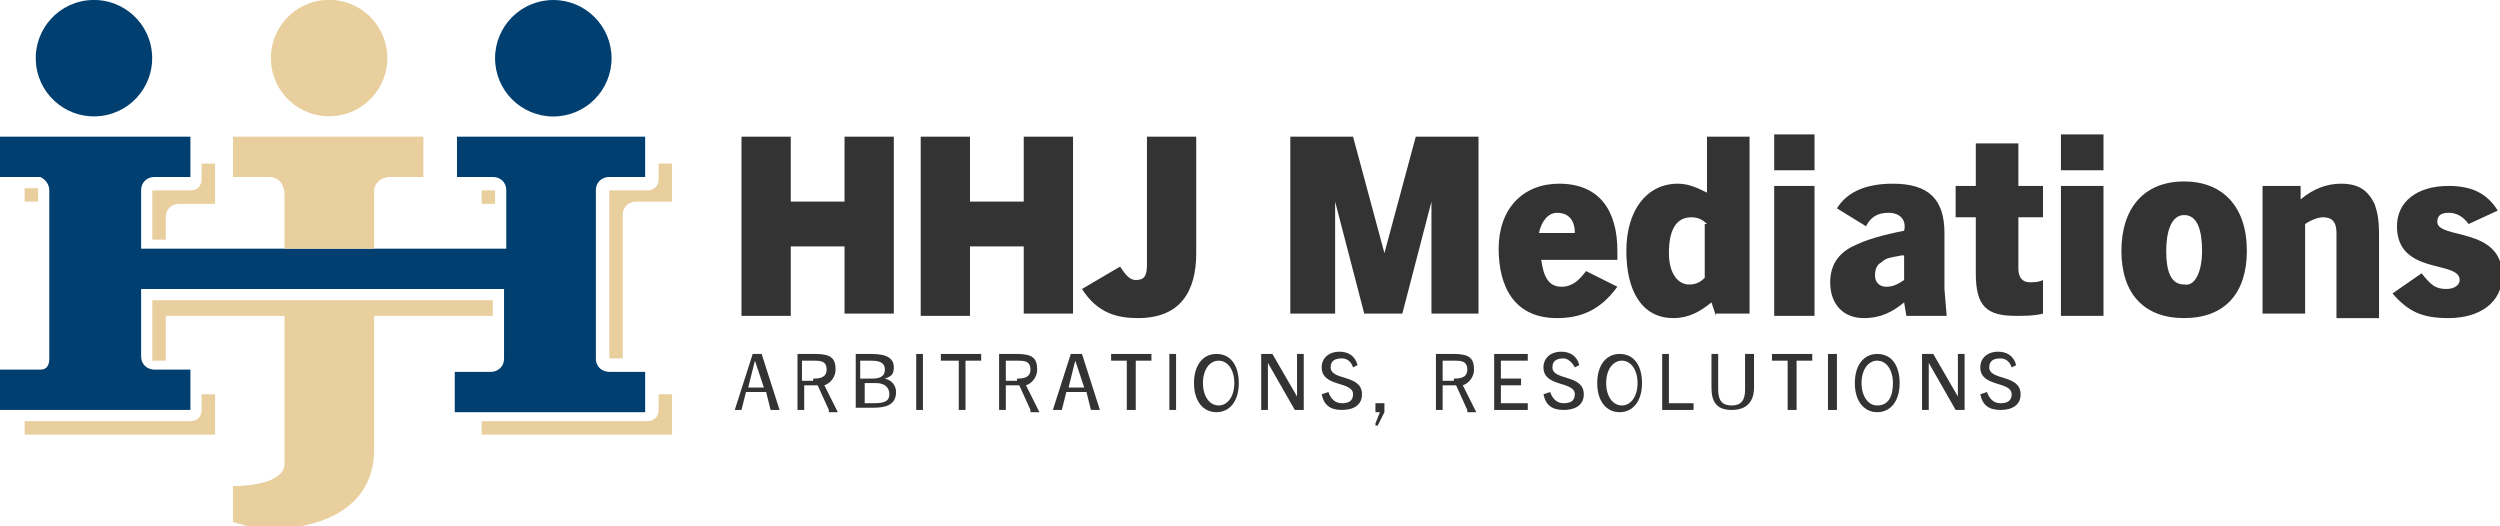 <?xml version="1.0" encoding="utf-8"?>
<!-- Generator: Adobe Illustrator 27.4.0, SVG Export Plug-In . SVG Version: 6.00 Build 0)  -->
<svg version="1.1" id="Layer_1" xmlns="http://www.w3.org/2000/svg" xmlns:xlink="http://www.w3.org/1999/xlink" x="0px" y="0px"
	 viewBox="0 0 111.6 23.5" style="enable-background:new 0 0 111.6 23.5;" xml:space="preserve">
<style type="text/css">
	.st0{fill:#333333;}
	.st1{fill:none;}
	.st2{fill:#003F70;}
	.st3{fill:#E8CF9D;}
</style>
<g>
	<g>
		<path class="st0" d="M37.7,14.1v-3.1h-2.4v3.1h-2.2V6.1h2.2v2.9h2.4V6.1h2.2v7.9H37.7z"/>
		<path class="st0" d="M45.7,14.1v-3.1h-2.4v3.1h-2.2V6.1h2.2v2.9h2.4V6.1h2.2v7.9H45.7z"/>
		<path class="st0" d="M50.8,14.2c-0.9,0-1.8-0.2-2.5-1.3l1.7-1c0.2,0.3,0.4,0.6,0.7,0.6c0.4,0,0.5-0.2,0.5-0.7V6.1h2.2v5.2
			C53.4,13,52.7,14.2,50.8,14.2z"/>
		<path class="st0" d="M63.9,14.1V9h0l-1.3,5h-1.7l-1.3-5h0v5h-2V6.1h2.8l1.4,5.2h0l1.4-5.2h2.8v7.9H63.9z"/>
		<path class="st0" d="M69.5,14.2c-1.9,0-2.6-1.4-2.6-3.1c0-1.8,1.1-2.9,2.7-2.9c1.8,0,2.6,1.2,2.6,3c0,0.1,0,0.2,0,0.4h-3.4
			c0.1,0.7,0.3,1.2,0.9,1.2c0.5,0,0.8-0.3,1.1-0.7l1.4,0.7C71.4,13.9,70.5,14.2,69.5,14.2z M68.7,10.4h1.6c0-0.6-0.3-0.9-0.8-0.9
			C69.1,9.5,68.8,9.9,68.7,10.4z"/>
		<path class="st0" d="M76.6,14.1l-0.2-0.6c-0.5,0.4-1,0.7-1.7,0.7c-1.4,0-2.1-1.2-2.1-3c0-1.8,0.9-3,2.3-3c0.5,0,0.9,0.2,1.3,0.4
			V6.1h1.9v7.9H76.6z M76.2,10c-0.2-0.2-0.4-0.3-0.7-0.3c-0.7,0-1,0.6-1,1.6c0,0.9,0.4,1.4,0.9,1.4c0.3,0,0.5-0.1,0.7-0.3V10z"/>
		<path class="st0" d="M79.2,7.6V6H81v1.6H79.2z M79.2,14.1V8.3H81v5.8H79.2z"/>
		<path class="st0" d="M85.1,14.1L85,13.5c-0.5,0.4-1,0.7-1.8,0.7c-0.9,0-1.5-0.6-1.5-1.6c0-0.8,0.4-1.3,1-1.6
			c0.6-0.3,1.3-0.5,2.3-0.7c0.1-0.4-0.1-0.8-0.7-0.8c-0.5,0-0.8,0.2-1,0.6L82,9.3c0.5-0.8,1.4-1.1,2.5-1.1c1.6,0,2.3,0.7,2.3,2.2
			v2.5l0.1,1.2H85.1z M84.9,11.4c-0.5,0.1-0.7,0.1-0.9,0.3c-0.2,0.1-0.3,0.3-0.3,0.6c0,0.3,0.2,0.5,0.5,0.5c0.3,0,0.5-0.1,0.8-0.3
			V11.4z"/>
		<path class="st0" d="M91.2,14c-0.4,0.1-0.8,0.1-1.2,0.1c-1.3,0-1.8-0.4-1.8-1.9V9.7h-0.9V8.3h0.9V6.4h1.9v1.9h1.1v1.4h-1.1V12
			c0,0.4,0.2,0.6,0.5,0.6c0.2,0,0.4,0,0.6-0.1V14z"/>
		<path class="st0" d="M92,7.6V6h1.9v1.6H92z M92,14.1V8.3h1.9v5.8H92z"/>
		<path class="st0" d="M94.7,11.2c0-1.9,1-3.1,2.8-3.1c1.7,0,2.8,1.1,2.8,3.1c0,1.9-1,3-2.8,3C95.7,14.2,94.7,13.1,94.7,11.2z
			 M98.3,11.2c0-0.9-0.2-1.6-0.8-1.6c-0.6,0-0.8,0.8-0.8,1.6c0,0.9,0.2,1.5,0.8,1.5C98,12.8,98.3,12.1,98.3,11.2z"/>
		<path class="st0" d="M104.3,14.1v-3.7c0-0.5-0.2-0.7-0.6-0.7c-0.2,0-0.5,0.1-0.8,0.3v4H101V8.3h1.7v0.6c0.6-0.5,1.2-0.7,1.8-0.7
			c0.8,0,1.2,0.3,1.5,0.9c0.1,0.3,0.2,0.6,0.2,1.4v3.7H104.3z"/>
		<path class="st0" d="M110.2,10c-0.3-0.4-0.6-0.5-0.9-0.5c-0.3,0-0.5,0.1-0.5,0.4c0,0.8,2.9,0.2,2.9,2.4c0,1.2-1,1.9-2.4,1.9
			c-1.2,0-1.8-0.3-2.5-1.1l1.3-0.9c0.4,0.5,0.6,0.7,1.1,0.7c0.4,0,0.6-0.2,0.6-0.4c0-0.9-2.8-0.2-2.8-2.4c0-1.1,0.9-1.8,2.3-1.8
			c1,0,1.7,0.3,2.2,1.1L110.2,10z"/>
	</g>
	<g>
		<path class="st0" d="M34.4,18.3l-0.2-0.8h-0.9l-0.2,0.8h-0.3l0.8-2.5H34l0.8,2.5H34.4z M33.4,17.3h0.7l-0.4-1.2h0L33.4,17.3z"/>
		<path class="st0" d="M37,18.3l-0.5-1.1h-0.6v1.1h-0.3v-2.5h0.8c0.7,0,0.9,0.2,0.9,0.7c0,0.3-0.2,0.6-0.5,0.7l0.6,1.2H37z
			 M36.3,16.9c0.2,0,0.6,0,0.6-0.4c0-0.4-0.3-0.4-0.6-0.4h-0.5v0.9H36.3z"/>
		<path class="st0" d="M38.2,18.3v-2.5h0.7c0.7,0,1,0.2,1,0.6c0,0.3-0.1,0.4-0.4,0.5v0c0.4,0.1,0.5,0.4,0.5,0.6c0,0.6-0.5,0.7-1,0.7
			H38.2z M38.9,16.9c0.2,0,0.6,0,0.6-0.4c0-0.4-0.4-0.4-0.7-0.4h-0.4v0.8H38.9z M39,18c0.5,0,0.7-0.1,0.7-0.4c0-0.3-0.2-0.5-0.6-0.5
			h-0.5V18H39z"/>
		<path class="st0" d="M40.9,18.3v-2.5h0.3v2.5H40.9z"/>
		<path class="st0" d="M42.8,18.3v-2.2H42v-0.3h1.8v0.3h-0.7v2.2H42.8z"/>
		<path class="st0" d="M46,18.3l-0.5-1.1h-0.6v1.1h-0.3v-2.5h0.8c0.7,0,0.9,0.2,0.9,0.7c0,0.3-0.2,0.6-0.5,0.7l0.6,1.2H46z
			 M45.4,16.9c0.2,0,0.6,0,0.6-0.4c0-0.4-0.3-0.4-0.6-0.4h-0.5v0.9H45.4z"/>
		<path class="st0" d="M48.7,18.3l-0.2-0.8h-0.9l-0.2,0.8H47l0.8-2.5h0.5l0.8,2.5H48.7z M47.7,17.3h0.7L48,16.1h0L47.7,17.3z"/>
		<path class="st0" d="M50.3,18.3v-2.2h-0.7v-0.3h1.8v0.3h-0.7v2.2H50.3z"/>
		<path class="st0" d="M52.2,18.3v-2.5h0.3v2.5H52.2z"/>
		<path class="st0" d="M53.3,17.1c0-0.8,0.4-1.3,1-1.3c0.7,0,1,0.6,1,1.3c0,0.8-0.4,1.3-1,1.3C53.7,18.4,53.3,17.9,53.3,17.1z
			 M55.1,17.1c0-0.6-0.3-1-0.7-1c-0.4,0-0.7,0.4-0.7,1c0,0.6,0.3,1,0.7,1C54.8,18.1,55.1,17.7,55.1,17.1z"/>
		<path class="st0" d="M57.8,18.3l-1.2-2.1h0v2.1h-0.3v-2.5h0.5l1.1,1.9h0v-1.9h0.3v2.5H57.8z"/>
		<path class="st0" d="M60.4,16.4c-0.1-0.3-0.3-0.4-0.5-0.4c-0.3,0-0.5,0.1-0.5,0.4c0,0.6,1.4,0.3,1.4,1.2c0,0.5-0.4,0.7-0.9,0.7
			c-0.5,0-0.8-0.2-0.9-0.7l0.3-0.1c0.1,0.3,0.3,0.5,0.6,0.5c0.3,0,0.5-0.1,0.5-0.4c0-0.6-1.4-0.3-1.4-1.2c0-0.4,0.3-0.7,0.8-0.7
			c0.4,0,0.7,0.2,0.8,0.6L60.4,16.4z"/>
		<path class="st0" d="M61.4,18.9l0.2-0.5h-0.2v-0.4h0.4v0.4l-0.3,0.6H61.4z"/>
		<path class="st0" d="M65.5,18.3L65,17.2h-0.6v1.1h-0.3v-2.5h0.8c0.7,0,0.9,0.2,0.9,0.7c0,0.3-0.2,0.6-0.5,0.7l0.6,1.2H65.5z
			 M64.9,16.9c0.2,0,0.6,0,0.6-0.4c0-0.4-0.3-0.4-0.6-0.4h-0.5v0.9H64.9z"/>
		<path class="st0" d="M66.7,18.3v-2.5h1.5v0.3h-1.2v0.8h0.9v0.3h-0.9V18h1.2v0.3H66.7z"/>
		<path class="st0" d="M70.3,16.4C70.2,16.2,70,16,69.8,16c-0.3,0-0.5,0.1-0.5,0.4c0,0.6,1.4,0.3,1.4,1.2c0,0.5-0.4,0.7-0.9,0.7
			c-0.5,0-0.8-0.2-0.9-0.7l0.3-0.1c0.1,0.3,0.3,0.5,0.6,0.5c0.3,0,0.5-0.1,0.5-0.4c0-0.6-1.4-0.3-1.4-1.2c0-0.4,0.3-0.7,0.8-0.7
			c0.4,0,0.7,0.2,0.8,0.6L70.3,16.4z"/>
		<path class="st0" d="M71.3,17.1c0-0.8,0.4-1.3,1-1.3c0.7,0,1,0.6,1,1.3c0,0.8-0.4,1.3-1,1.3C71.7,18.4,71.3,17.9,71.3,17.1z
			 M73.1,17.1c0-0.6-0.3-1-0.7-1c-0.4,0-0.7,0.4-0.7,1c0,0.6,0.3,1,0.7,1C72.8,18.1,73.1,17.7,73.1,17.1z"/>
		<path class="st0" d="M74.2,18.3v-2.5h0.3V18h1.1v0.3H74.2z"/>
		<path class="st0" d="M78,15.8h0.3v1.5c0,0.6-0.3,1-1,1c-0.7,0-0.9-0.4-0.9-1v-1.5h0.3v1.6c0,0.5,0.2,0.7,0.6,0.7
			c0.4,0,0.6-0.2,0.6-0.7V15.8z"/>
		<path class="st0" d="M79.8,18.3v-2.2h-0.7v-0.3h1.8v0.3h-0.7v2.2H79.8z"/>
		<path class="st0" d="M81.6,18.3v-2.5H82v2.5H81.6z"/>
		<path class="st0" d="M82.8,17.1c0-0.8,0.4-1.3,1-1.3c0.7,0,1,0.6,1,1.3c0,0.8-0.4,1.3-1,1.3C83.2,18.4,82.8,17.9,82.8,17.1z
			 M84.5,17.1c0-0.6-0.3-1-0.7-1c-0.4,0-0.7,0.4-0.7,1c0,0.6,0.3,1,0.7,1C84.3,18.1,84.5,17.7,84.5,17.1z"/>
		<path class="st0" d="M87.3,18.3l-1.2-2.1h0v2.1h-0.3v-2.5h0.5l1.1,1.9h0v-1.9h0.3v2.5H87.3z"/>
		<path class="st0" d="M89.8,16.4c-0.1-0.3-0.3-0.4-0.5-0.4c-0.3,0-0.5,0.1-0.5,0.4c0,0.6,1.4,0.3,1.4,1.2c0,0.5-0.4,0.7-0.9,0.7
			c-0.5,0-0.8-0.2-0.9-0.7l0.3-0.1c0.1,0.3,0.3,0.5,0.6,0.5c0.3,0,0.5-0.1,0.5-0.4c0-0.6-1.4-0.3-1.4-1.2c0-0.4,0.3-0.7,0.8-0.7
			c0.4,0,0.7,0.2,0.8,0.6L89.8,16.4z"/>
	</g>
	<g>
		<rect x="28.9" y="16.5" class="st1" width="0" height="1.1"/>
		<rect x="28.9" y="6.1" class="st1" width="0" height="1.1"/>
		<g>
			<path class="st2" d="M20.4,6.1v1.8h1.1H22c0.3,0,0.6,0.2,0.6,0.6v0.6v2h-5.8h-4H7.4H6.3V8.5c0-0.4,0.3-0.6,0.6-0.6h1.6V7.3V6.1H0
				v1.8h1.1h0.5c0.1,0,0.1,0,0.2,0C2,8,2.2,8.2,2.2,8.5v0.6V16c0,0.3-0.1,0.5-0.4,0.5c-0.1,0-0.1,0-0.2,0H0v1.8h1.1h7.4v-0.7v-1.1
				H7.4H6.9c-0.3,0-0.6-0.2-0.6-0.6v-3v0h6.4h4h5.8v0v1.1V16c0,0.4-0.3,0.6-0.6,0.6h-1.6v1.8h1.1h7.4v-0.7v-1.1h-1.1h-0.5
				c-0.3,0-0.6-0.2-0.6-0.6V8.5c0-0.4,0.3-0.6,0.6-0.6h1.6V7.3V6.1H20.4z"/>
			<ellipse transform="matrix(0.973 -0.23 0.23 0.973 -0.49 1.033)" class="st2" cx="4.2" cy="2.6" rx="2.6" ry="2.6"/>
			<circle class="st2" cx="24.7" cy="2.6" r="2.6"/>
		</g>
		<g>
			<path class="st3" d="M1.1,8.4v0.6h0.6V8.5c0,0,0-0.1,0-0.1c0,0,0,0-0.1,0H1.1z"/>
			<path class="st3" d="M22.1,8.5C22,8.4,22,8.4,22.1,8.5l-0.6,0v0.6h0.6L22.1,8.5C22.1,8.5,22.1,8.5,22.1,8.5z"/>
			<polygon class="st3" points="6.3,12.9 12.7,12.9 16.7,12.9 22.6,12.9 22.6,12.9 16.7,12.9 12.7,12.9 6.3,12.9 			"/>
			<path class="st3" d="M9,18.3c0,0.3-0.2,0.5-0.5,0.5H1.1v0.6h8.5v-1.8H9V18.3z"/>
			<rect x="28.9" y="17.7" class="st3" width="0" height="0.7"/>
			<rect x="28.9" y="7.3" class="st3" width="0" height="0.7"/>
			<path class="st3" d="M8,9.1h1.6V7.3H9v0.7c0,0.3-0.2,0.5-0.5,0.5H6.9c-0.1,0-0.1,0-0.1,0c0,0,0,0,0,0.1v2.1h0.6v-1
				C7.4,9.3,7.7,9.1,8,9.1z"/>
			<path class="st3" d="M29.4,18.3c0,0.3-0.2,0.5-0.5,0.5h-7.4v0.6H30v-1.8h-0.6V18.3z"/>
			<path class="st3" d="M22.1,13.4h-5.3h-4H6.8V16c0,0,0,0.1,0,0.1c0,0,0,0,0.1,0h0.5v-2h5.3v6.6c0,0.8-1.4,1-2.3,1l0,1.6
				c0.4,0.1,0.8,0.3,1.7,0.3c2.5,0,4.6-1.1,4.6-3.5v-6h5.3V13.4z"/>
			<path class="st3" d="M29.4,7.3v0.7c0,0.3-0.2,0.5-0.5,0.5h-1.6c-0.1,0-0.1,0-0.1,0c0,0,0,0,0,0.1V16c0,0,0,0,0,0c0,0,0,0,0.1,0
				h0.5V9.6c0-0.4,0.3-0.6,0.6-0.6H30V7.3H29.4z"/>
			<ellipse transform="matrix(0.973 -0.23 0.23 0.973 -0.21 3.443)" class="st3" cx="14.7" cy="2.6" rx="2.6" ry="2.6"/>
			<path class="st3" d="M10.4,7.9H12c0.5,0,0.7,0.4,0.7,0.8v1.9v0.5h4v-0.5V8.5c0-0.3,0.3-0.6,0.7-0.6h1.5V6.1h-8.5V7.9z"/>
		</g>
	</g>
</g>
</svg>
